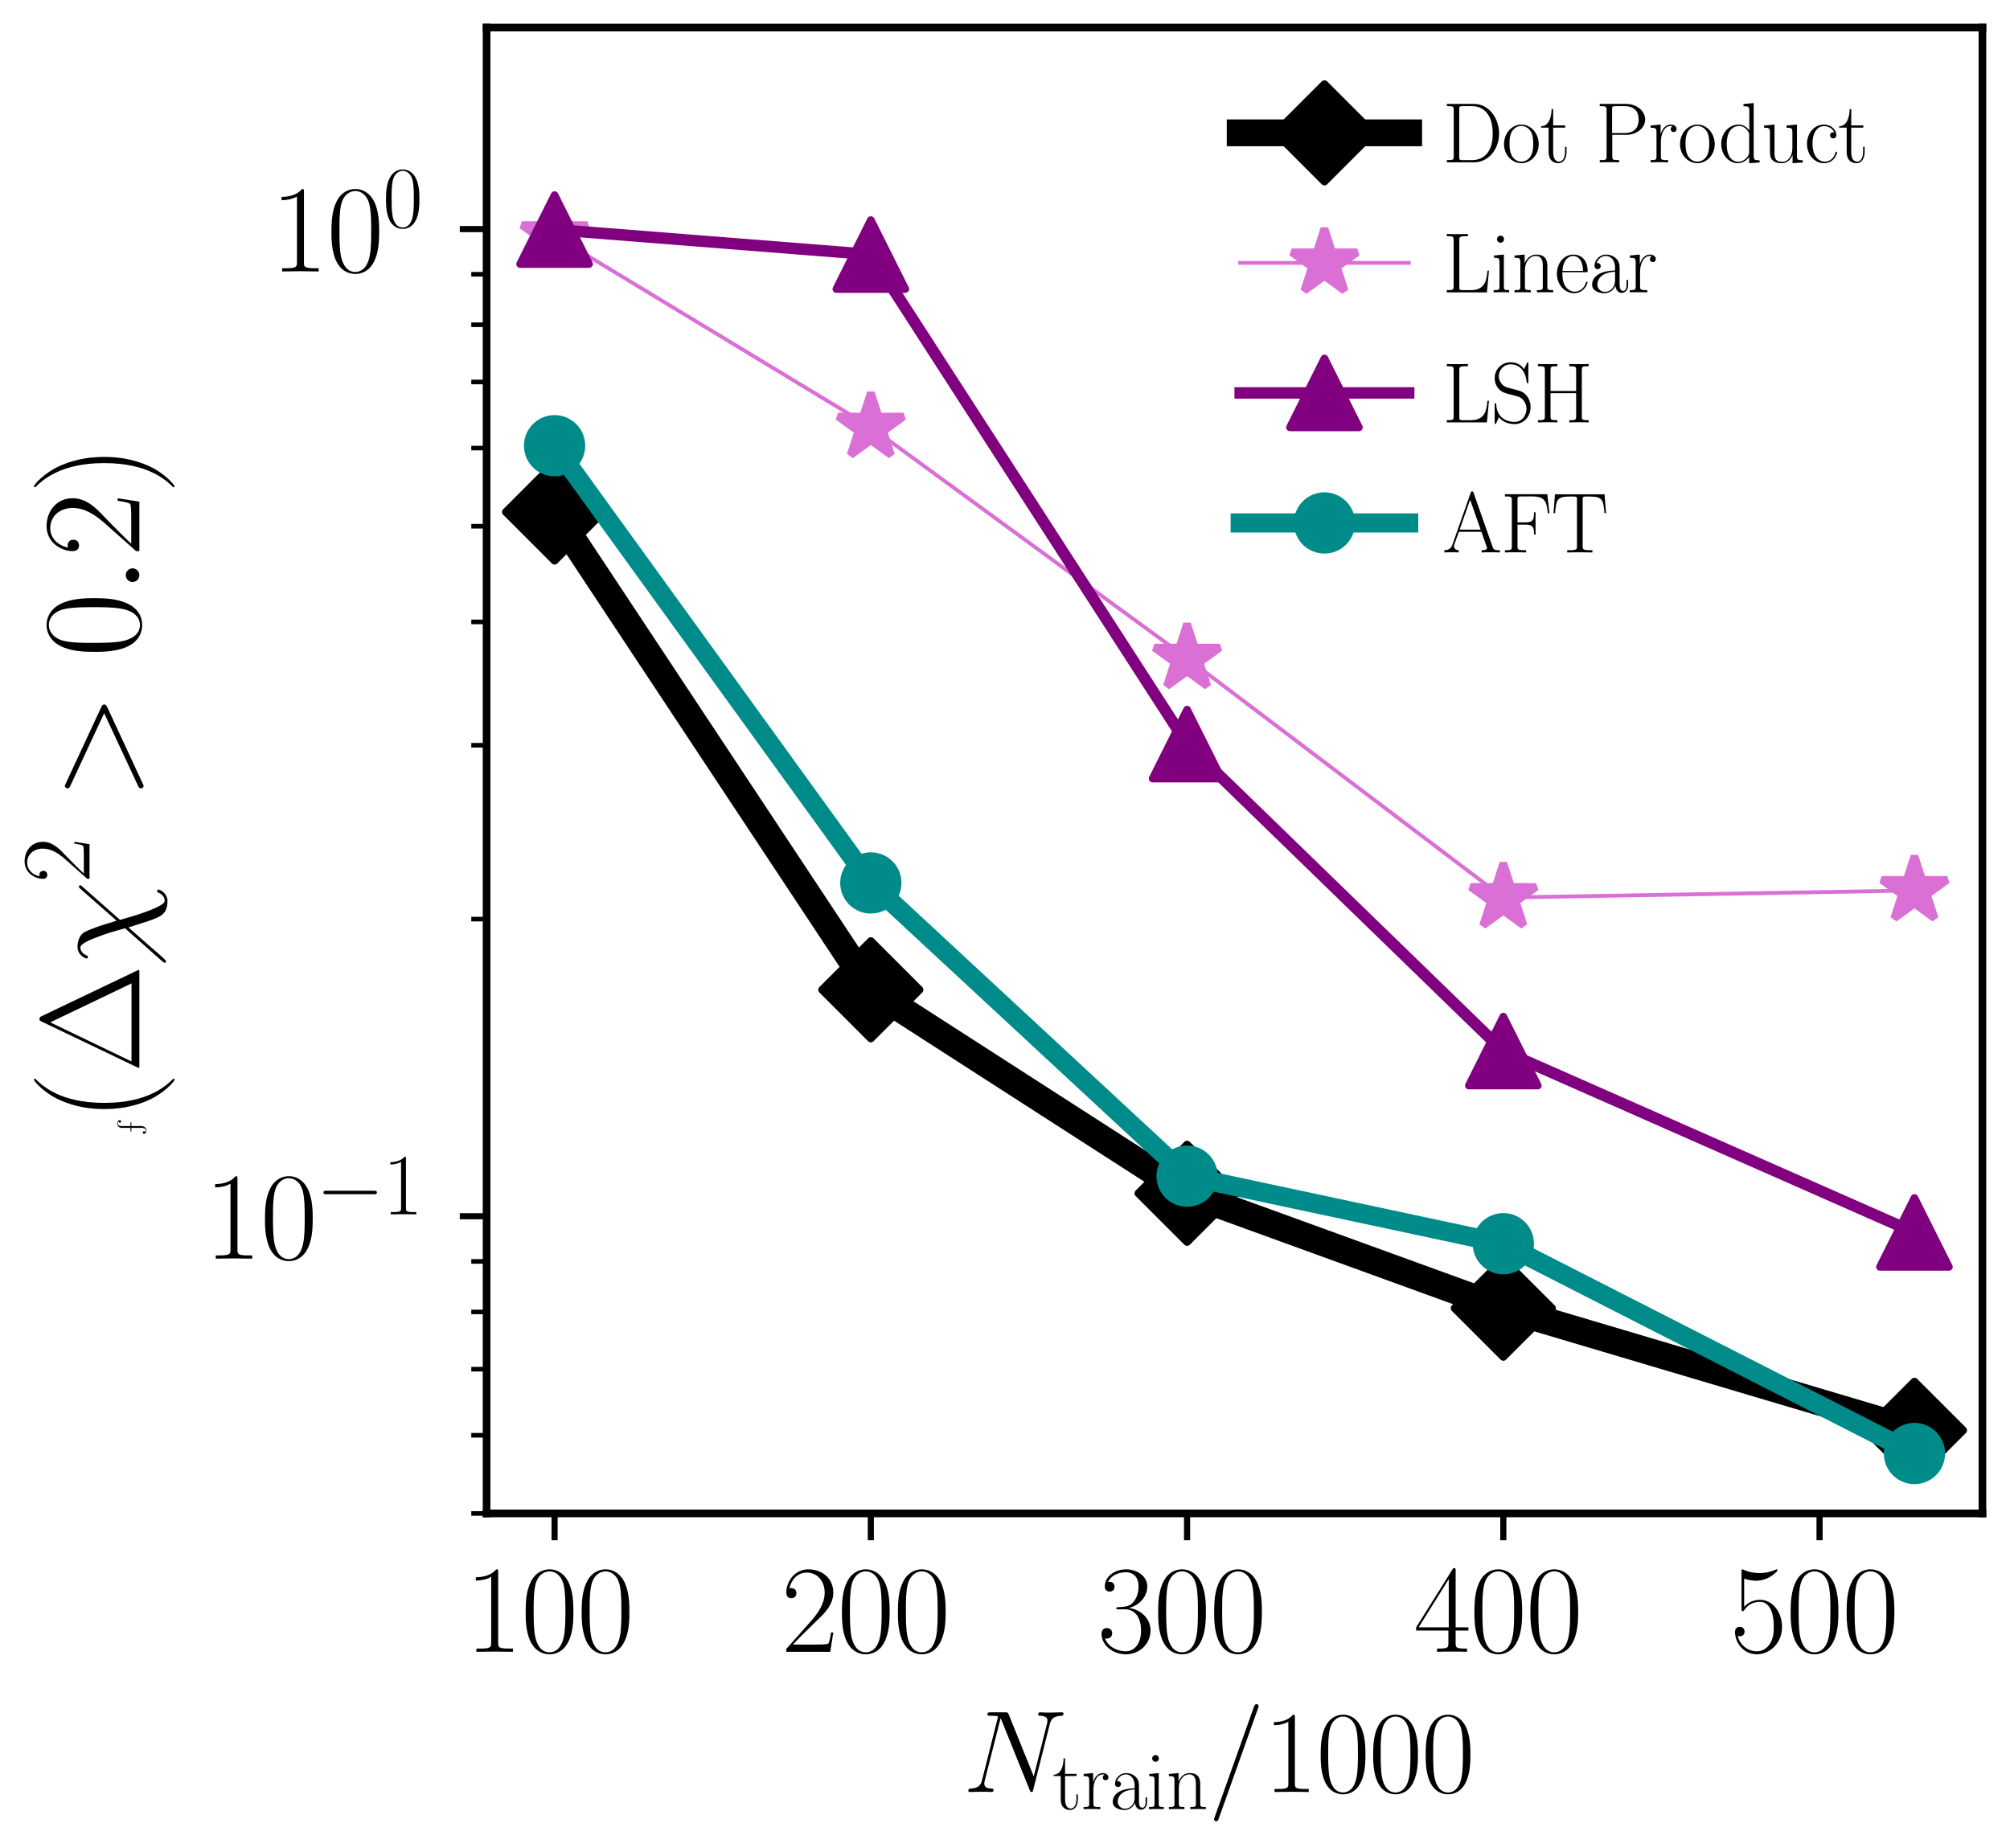 <?xml version="1.0" encoding="utf-8" standalone="no"?>
<!DOCTYPE svg PUBLIC "-//W3C//DTD SVG 1.1//EN"
  "http://www.w3.org/Graphics/SVG/1.1/DTD/svg11.dtd">
<svg xmlns:xlink="http://www.w3.org/1999/xlink" width="262.431pt" height="241.353pt" viewBox="0 0 262.431 241.353" xmlns="http://www.w3.org/2000/svg" version="1.1">
 <defs>
  <style type="text/css">*{stroke-linejoin: round; stroke-linecap: butt}</style>
 </defs>
 <g id="figure_1">
  <g id="patch_1">
   <path d="M 0 241.353 
L 262.431 241.353 
L 262.431 0 
L 0 0 
z
" style="fill: #ffffff"/>
  </g>
  <g id="axes_1">
   <g id="patch_2">
    <path d="M 63.531 197.64 
L 258.831 197.64 
L 258.831 3.6 
L 63.531 3.6 
z
" style="fill: #ffffff"/>
   </g>
   <g id="matplotlib.axis_1">
    <g id="xtick_1">
     <g id="line2d_1">
      <path d="M 72.408 197.64 
L 72.408 3.6 
" clip-path="url(#p7f79124500)" style="fill: none"/>
     </g>
     <g id="line2d_2">
      <defs>
       <path id="mc200e4267e" d="M 0 0 
L 0 3.5 
" style="stroke: #000000; stroke-width: 0.8"/>
      </defs>
      <g>
       <use xlink:href="#mc200e4267e" x="72.408" y="197.64" style="stroke: #000000; stroke-width: 0.8"/>
      </g>
     </g>
     <g id="text_1">
      <!-- $\mathdefault{100}$ -->
      <g transform="translate(60.702 215.71)scale(0.16 -0.16)">
       <defs>
        <path id="CMR17-31" d="M 1702 4083 
C 1702 4217 1696 4224 1606 4224 
C 1357 3927 979 3833 621 3820 
C 602 3820 570 3820 563 3808 
C 557 3795 557 3782 557 3648 
C 755 3648 1088 3686 1344 3839 
L 1344 467 
C 1344 243 1331 166 781 166 
L 589 166 
L 589 0 
C 896 6 1216 12 1523 12 
C 1830 12 2150 6 2458 0 
L 2458 166 
L 2266 166 
C 1715 166 1702 236 1702 467 
L 1702 4083 
z
" transform="scale(0.016)"/>
        <path id="CMR17-30" d="M 2688 2038 
C 2688 2430 2682 3099 2413 3613 
C 2176 4063 1798 4224 1466 4224 
C 1158 4224 768 4082 525 3620 
C 269 3137 243 2539 243 2038 
C 243 1671 250 1112 448 623 
C 723 -39 1216 -128 1466 -128 
C 1760 -128 2208 -7 2470 604 
C 2662 1048 2688 1568 2688 2038 
z
M 1466 -26 
C 1056 -26 813 328 723 816 
C 653 1196 653 1749 653 2109 
C 653 2604 653 3015 736 3407 
C 858 3954 1216 4121 1466 4121 
C 1728 4121 2067 3947 2189 3420 
C 2272 3054 2278 2623 2278 2109 
C 2278 1691 2278 1176 2202 797 
C 2067 96 1690 -26 1466 -26 
z
" transform="scale(0.016)"/>
       </defs>
       <use xlink:href="#CMR17-31" transform="scale(0.996)"/>
       <use xlink:href="#CMR17-30" transform="translate(45.69 0)scale(0.996)"/>
       <use xlink:href="#CMR17-30" transform="translate(91.381 0)scale(0.996)"/>
      </g>
     </g>
    </g>
    <g id="xtick_2">
     <g id="line2d_3">
      <path d="M 113.698 197.64 
L 113.698 3.6 
" clip-path="url(#p7f79124500)" style="fill: none"/>
     </g>
     <g id="line2d_4">
      <g>
       <use xlink:href="#mc200e4267e" x="113.698" y="197.64" style="stroke: #000000; stroke-width: 0.8"/>
      </g>
     </g>
     <g id="text_2">
      <!-- $\mathdefault{200}$ -->
      <g transform="translate(101.992 215.71)scale(0.16 -0.16)">
       <defs>
        <path id="CMR17-32" d="M 2669 990 
L 2554 990 
C 2490 537 2438 460 2413 422 
C 2381 371 1920 371 1830 371 
L 602 371 
C 832 620 1280 1073 1824 1596 
C 2214 1966 2669 2400 2669 3033 
C 2669 3788 2067 4224 1395 4224 
C 691 4224 262 3603 262 3027 
C 262 2777 448 2745 525 2745 
C 589 2745 781 2783 781 3007 
C 781 3206 614 3264 525 3264 
C 486 3264 448 3257 422 3244 
C 544 3788 915 4057 1306 4057 
C 1862 4057 2227 3616 2227 3033 
C 2227 2477 1901 1998 1536 1583 
L 262 147 
L 262 0 
L 2515 0 
L 2669 990 
z
" transform="scale(0.016)"/>
       </defs>
       <use xlink:href="#CMR17-32" transform="scale(0.996)"/>
       <use xlink:href="#CMR17-30" transform="translate(45.69 0)scale(0.996)"/>
       <use xlink:href="#CMR17-30" transform="translate(91.381 0)scale(0.996)"/>
      </g>
     </g>
    </g>
    <g id="xtick_3">
     <g id="line2d_5">
      <path d="M 154.988 197.64 
L 154.988 3.6 
" clip-path="url(#p7f79124500)" style="fill: none"/>
     </g>
     <g id="line2d_6">
      <g>
       <use xlink:href="#mc200e4267e" x="154.988" y="197.64" style="stroke: #000000; stroke-width: 0.8"/>
      </g>
     </g>
     <g id="text_3">
      <!-- $\mathdefault{300}$ -->
      <g transform="translate(143.282 215.71)scale(0.16 -0.16)">
       <defs>
        <path id="CMR17-33" d="M 1414 2176 
C 1984 2176 2234 1673 2234 1094 
C 2234 322 1824 25 1453 25 
C 1114 25 563 193 390 691 
C 422 678 454 678 486 678 
C 640 678 755 780 755 947 
C 755 1132 614 1216 486 1216 
C 378 1216 211 1164 211 927 
C 211 335 787 -128 1466 -128 
C 2176 -128 2720 432 2720 1087 
C 2720 1718 2208 2176 1600 2246 
C 2086 2347 2554 2776 2554 3353 
C 2554 3856 2048 4224 1472 4224 
C 890 4224 378 3862 378 3347 
C 378 3123 544 3084 627 3084 
C 762 3084 877 3167 877 3334 
C 877 3500 762 3584 627 3584 
C 602 3584 570 3584 544 3571 
C 730 3999 1235 4076 1459 4076 
C 1683 4076 2106 3966 2106 3347 
C 2106 3167 2080 2851 1862 2574 
C 1670 2329 1453 2316 1242 2297 
C 1210 2297 1062 2284 1037 2284 
C 992 2278 966 2272 966 2227 
C 966 2182 973 2176 1101 2176 
L 1414 2176 
z
" transform="scale(0.016)"/>
       </defs>
       <use xlink:href="#CMR17-33" transform="scale(0.996)"/>
       <use xlink:href="#CMR17-30" transform="translate(45.69 0)scale(0.996)"/>
       <use xlink:href="#CMR17-30" transform="translate(91.381 0)scale(0.996)"/>
      </g>
     </g>
    </g>
    <g id="xtick_4">
     <g id="line2d_7">
      <path d="M 196.277 197.64 
L 196.277 3.6 
" clip-path="url(#p7f79124500)" style="fill: none"/>
     </g>
     <g id="line2d_8">
      <g>
       <use xlink:href="#mc200e4267e" x="196.277" y="197.64" style="stroke: #000000; stroke-width: 0.8"/>
      </g>
     </g>
     <g id="text_4">
      <!-- $\mathdefault{400}$ -->
      <g transform="translate(184.571 215.71)scale(0.16 -0.16)">
       <defs>
        <path id="CMR17-34" d="M 2150 4147 
C 2150 4281 2144 4288 2029 4288 
L 128 1254 
L 128 1088 
L 1779 1088 
L 1779 460 
C 1779 230 1766 166 1318 166 
L 1197 166 
L 1197 0 
C 1402 12 1747 12 1965 12 
C 2182 12 2528 12 2733 0 
L 2733 166 
L 2611 166 
C 2163 166 2150 230 2150 460 
L 2150 1088 
L 2803 1088 
L 2803 1254 
L 2150 1254 
L 2150 4147 
z
M 1798 3723 
L 1798 1254 
L 256 1254 
L 1798 3723 
z
" transform="scale(0.016)"/>
       </defs>
       <use xlink:href="#CMR17-34" transform="scale(0.996)"/>
       <use xlink:href="#CMR17-30" transform="translate(45.69 0)scale(0.996)"/>
       <use xlink:href="#CMR17-30" transform="translate(91.381 0)scale(0.996)"/>
      </g>
     </g>
    </g>
    <g id="xtick_5">
     <g id="line2d_9">
      <path d="M 237.567 197.64 
L 237.567 3.6 
" clip-path="url(#p7f79124500)" style="fill: none"/>
     </g>
     <g id="line2d_10">
      <g>
       <use xlink:href="#mc200e4267e" x="237.567" y="197.64" style="stroke: #000000; stroke-width: 0.8"/>
      </g>
     </g>
     <g id="text_5">
      <!-- $\mathdefault{500}$ -->
      <g transform="translate(225.861 215.71)scale(0.16 -0.16)">
       <defs>
        <path id="CMR17-35" d="M 730 3750 
C 794 3724 1056 3641 1325 3641 
C 1920 3641 2246 3961 2432 4140 
C 2432 4191 2432 4224 2394 4224 
C 2387 4224 2374 4224 2323 4198 
C 2099 4102 1837 4032 1517 4032 
C 1325 4032 1037 4055 723 4191 
C 653 4224 640 4224 634 4224 
C 602 4224 595 4217 595 4090 
L 595 2231 
C 595 2113 595 2080 659 2080 
C 691 2080 704 2093 736 2139 
C 941 2435 1222 2560 1542 2560 
C 1766 2560 2246 2415 2246 1293 
C 2246 1087 2246 716 2054 422 
C 1894 159 1645 25 1370 25 
C 947 25 518 319 403 812 
C 429 806 480 793 506 793 
C 589 793 749 838 749 1036 
C 749 1209 627 1280 506 1280 
C 358 1280 262 1190 262 1011 
C 262 454 704 -128 1382 -128 
C 2042 -128 2669 441 2669 1267 
C 2669 2054 2170 2662 1549 2662 
C 1222 2662 947 2540 730 2304 
L 730 3750 
z
" transform="scale(0.016)"/>
       </defs>
       <use xlink:href="#CMR17-35" transform="scale(0.996)"/>
       <use xlink:href="#CMR17-30" transform="translate(45.69 0)scale(0.996)"/>
       <use xlink:href="#CMR17-30" transform="translate(91.381 0)scale(0.996)"/>
      </g>
     </g>
    </g>
    <g id="text_6">
     <!-- $N_{\rm train} / 1000 $ -->
     <g transform="translate(125.726 234.017)scale(0.15 -0.15)">
      <defs>
       <path id="CMMI12-4e" d="M 4736 3682 
C 4806 3956 4909 4147 5395 4166 
C 5414 4166 5491 4172 5491 4281 
C 5491 4352 5434 4352 5408 4352 
C 5280 4352 4954 4339 4826 4339 
L 4518 4339 
C 4429 4339 4314 4352 4224 4352 
C 4186 4352 4109 4352 4109 4230 
C 4109 4166 4160 4166 4205 4166 
C 4589 4153 4614 4007 4614 3892 
C 4614 3835 4608 3816 4589 3726 
L 3866 854 
L 2496 4243 
C 2451 4345 2445 4352 2304 4352 
L 1523 4352 
C 1395 4352 1338 4352 1338 4230 
C 1338 4166 1382 4166 1504 4166 
C 1536 4166 1914 4166 1914 4109 
C 1914 4096 1901 4045 1894 4026 
L 1043 650 
C 966 338 813 204 390 185 
C 358 185 294 179 294 64 
C 294 0 358 0 378 0 
C 506 0 832 12 960 12 
L 1267 12 
C 1357 12 1466 0 1555 0 
C 1600 0 1670 0 1670 121 
C 1670 179 1606 185 1581 185 
C 1370 191 1165 230 1165 459 
C 1165 510 1178 567 1190 618 
L 2054 4026 
C 2093 3962 2093 3949 2118 3892 
L 3642 115 
C 3674 38 3686 0 3744 0 
C 3808 0 3814 19 3840 128 
L 4736 3682 
z
" transform="scale(0.016)"/>
       <path id="CMR17-74" d="M 966 2585 
L 1862 2585 
L 1862 2752 
L 966 2752 
L 966 3968 
L 851 3968 
C 838 3292 614 2700 70 2687 
L 70 2585 
L 627 2585 
L 627 778 
C 627 655 627 -64 1370 -64 
C 1747 -64 1965 308 1965 784 
L 1965 1151 
L 1850 1151 
L 1850 790 
C 1850 347 1677 51 1408 51 
C 1222 51 966 179 966 765 
L 966 2585 
z
" transform="scale(0.016)"/>
       <path id="CMR17-72" d="M 960 1517 
C 960 2134 1222 2713 1702 2713 
C 1747 2713 1792 2707 1837 2687 
C 1837 2687 1696 2642 1696 2475 
C 1696 2321 1818 2257 1914 2257 
C 1990 2257 2131 2302 2131 2482 
C 2131 2687 1926 2816 1709 2816 
C 1222 2816 1011 2340 947 2115 
L 941 2115 
L 941 2816 
L 198 2745 
L 198 2578 
C 576 2578 634 2540 634 2231 
L 634 443 
C 634 198 608 166 198 166 
L 198 0 
C 352 12 646 12 813 12 
C 998 12 1325 12 1498 0 
L 1498 166 
C 1037 166 960 166 960 455 
L 960 1517 
z
" transform="scale(0.016)"/>
       <path id="CMR17-61" d="M 2304 1656 
C 2304 2048 2304 2275 2035 2534 
C 1798 2751 1523 2816 1306 2816 
C 800 2816 435 2408 435 1977 
C 435 1740 627 1728 666 1728 
C 749 1728 896 1779 896 1958 
C 896 2118 774 2188 666 2188 
C 640 2188 608 2182 589 2176 
C 723 2594 1069 2713 1293 2713 
C 1613 2713 1965 2421 1965 1875 
L 1965 1632 
C 1587 1619 1133 1568 774 1373 
C 371 1147 256 822 256 576 
C 256 77 832 -64 1171 -64 
C 1523 -64 1850 135 1990 505 
C 2003 219 2182 -39 2464 -39 
C 2598 -39 2938 51 2938 563 
L 2938 926 
L 2822 926 
L 2822 557 
C 2822 161 2650 109 2566 109 
C 2304 109 2304 446 2304 732 
L 2304 1656 
z
M 1965 887 
C 1965 323 1568 38 1216 38 
C 896 38 646 278 646 576 
C 646 771 730 1114 1101 1322 
C 1408 1497 1760 1523 1965 1536 
L 1965 887 
z
" transform="scale(0.016)"/>
       <path id="CMR17-69" d="M 992 3961 
C 992 4102 877 4224 730 4224 
C 589 4224 467 4108 467 3961 
C 467 3820 582 3699 730 3699 
C 870 3699 992 3814 992 3961 
z
M 243 2745 
L 243 2579 
C 602 2579 653 2540 653 2231 
L 653 443 
C 653 198 627 166 218 166 
L 218 0 
C 371 12 646 12 806 12 
C 960 12 1222 12 1370 0 
L 1370 166 
C 992 166 979 205 979 436 
L 979 2816 
L 243 2745 
z
" transform="scale(0.016)"/>
       <path id="CMR17-6e" d="M 2656 1954 
C 2656 2282 2592 2816 1837 2816 
C 1331 2816 1069 2424 973 2166 
L 966 2166 
L 966 2816 
L 211 2745 
L 211 2578 
C 589 2578 646 2540 646 2231 
L 646 443 
C 646 198 621 166 211 166 
L 211 0 
C 365 12 646 12 813 12 
C 979 12 1267 12 1421 0 
L 1421 166 
C 1011 166 986 192 986 443 
L 986 1678 
C 986 2269 1344 2713 1792 2713 
C 2266 2713 2317 2289 2317 1980 
L 2317 443 
C 2317 198 2291 166 1882 166 
L 1882 0 
C 2035 12 2317 12 2483 12 
C 2650 12 2938 12 3091 0 
L 3091 166 
C 2682 166 2656 192 2656 443 
L 2656 1954 
z
" transform="scale(0.016)"/>
       <path id="CMMI12-3d" d="M 2746 4563 
C 2746 4569 2784 4665 2784 4678 
C 2784 4755 2720 4800 2669 4800 
C 2637 4800 2579 4800 2528 4659 
L 384 -1364 
C 384 -1370 346 -1466 346 -1479 
C 346 -1556 410 -1600 461 -1600 
C 499 -1600 557 -1594 602 -1460 
L 2746 4563 
z
" transform="scale(0.016)"/>
      </defs>
      <use xlink:href="#CMMI12-4e" transform="scale(0.996)"/>
      <use xlink:href="#CMR17-74" transform="translate(78.115 -14.944)scale(0.697)"/>
      <use xlink:href="#CMR17-72" transform="translate(102.812 -14.944)scale(0.697)"/>
      <use xlink:href="#CMR17-61" transform="translate(127.508 -14.944)scale(0.697)"/>
      <use xlink:href="#CMR17-69" transform="translate(159.491 -14.944)scale(0.697)"/>
      <use xlink:href="#CMR17-6e" transform="translate(176.901 -14.944)scale(0.697)"/>
      <use xlink:href="#CMMI12-3d" transform="translate(213.026 0)scale(0.996)"/>
      <use xlink:href="#CMR17-31" transform="translate(261.8 0)scale(0.996)"/>
      <use xlink:href="#CMR17-30" transform="translate(307.491 0)scale(0.996)"/>
      <use xlink:href="#CMR17-30" transform="translate(353.181 0)scale(0.996)"/>
      <use xlink:href="#CMR17-30" transform="translate(398.872 0)scale(0.996)"/>
     </g>
    </g>
   </g>
   <g id="matplotlib.axis_2">
    <g id="ytick_1">
     <g id="line2d_11">
      <path d="M 63.531 158.832 
L 258.831 158.832 
" clip-path="url(#p7f79124500)" style="fill: none"/>
     </g>
     <g id="line2d_12">
      <defs>
       <path id="md8f3b0b15b" d="M 0 0 
L -3.5 0 
" style="stroke: #000000; stroke-width: 0.8"/>
      </defs>
      <g>
       <use xlink:href="#md8f3b0b15b" x="63.531" y="158.832" style="stroke: #000000; stroke-width: 0.8"/>
      </g>
     </g>
     <g id="text_7">
      <!-- $\mathdefault{10^{-1}}$ -->
      <g transform="translate(26.665 164.367)scale(0.16 -0.16)">
       <defs>
        <path id="CMSY10-0" d="M 4218 1472 
C 4326 1472 4442 1472 4442 1600 
C 4442 1728 4326 1728 4218 1728 
L 755 1728 
C 646 1728 531 1728 531 1600 
C 531 1472 646 1472 755 1472 
L 4218 1472 
z
" transform="scale(0.016)"/>
       </defs>
       <use xlink:href="#CMR17-31" transform="scale(0.996)"/>
       <use xlink:href="#CMR17-30" transform="translate(45.69 0)scale(0.996)"/>
       <use xlink:href="#CMSY10-0" transform="translate(91.381 36.154)scale(0.697)"/>
       <use xlink:href="#CMR17-31" transform="translate(145.622 36.154)scale(0.697)"/>
      </g>
     </g>
    </g>
    <g id="ytick_2">
     <g id="line2d_13">
      <path d="M 63.531 29.915 
L 258.831 29.915 
" clip-path="url(#p7f79124500)" style="fill: none"/>
     </g>
     <g id="line2d_14">
      <g>
       <use xlink:href="#md8f3b0b15b" x="63.531" y="29.915" style="stroke: #000000; stroke-width: 0.8"/>
      </g>
     </g>
     <g id="text_8">
      <!-- $\mathdefault{10^{0}}$ -->
      <g transform="translate(35.344 35.449)scale(0.16 -0.16)">
       <use xlink:href="#CMR17-31" transform="scale(0.996)"/>
       <use xlink:href="#CMR17-30" transform="translate(45.69 0)scale(0.996)"/>
       <use xlink:href="#CMR17-30" transform="translate(91.381 36.154)scale(0.697)"/>
      </g>
     </g>
    </g>
    <g id="ytick_3">
     <g id="line2d_15">
      <defs>
       <path id="mc8605e870f" d="M 0 0 
L -2 0 
" style="stroke: #000000; stroke-width: 0.6"/>
      </defs>
      <g>
       <use xlink:href="#mc8605e870f" x="63.531" y="197.64" style="stroke: #000000; stroke-width: 0.6"/>
      </g>
     </g>
    </g>
    <g id="ytick_4">
     <g id="line2d_16">
      <g>
       <use xlink:href="#mc8605e870f" x="63.531" y="187.432" style="stroke: #000000; stroke-width: 0.6"/>
      </g>
     </g>
    </g>
    <g id="ytick_5">
     <g id="line2d_17">
      <g>
       <use xlink:href="#mc8605e870f" x="63.531" y="178.802" style="stroke: #000000; stroke-width: 0.6"/>
      </g>
     </g>
    </g>
    <g id="ytick_6">
     <g id="line2d_18">
      <g>
       <use xlink:href="#mc8605e870f" x="63.531" y="171.325" style="stroke: #000000; stroke-width: 0.6"/>
      </g>
     </g>
    </g>
    <g id="ytick_7">
     <g id="line2d_19">
      <g>
       <use xlink:href="#mc8605e870f" x="63.531" y="164.731" style="stroke: #000000; stroke-width: 0.6"/>
      </g>
     </g>
    </g>
    <g id="ytick_8">
     <g id="line2d_20">
      <g>
       <use xlink:href="#mc8605e870f" x="63.531" y="120.024" style="stroke: #000000; stroke-width: 0.6"/>
      </g>
     </g>
    </g>
    <g id="ytick_9">
     <g id="line2d_21">
      <g>
       <use xlink:href="#mc8605e870f" x="63.531" y="97.323" style="stroke: #000000; stroke-width: 0.6"/>
      </g>
     </g>
    </g>
    <g id="ytick_10">
     <g id="line2d_22">
      <g>
       <use xlink:href="#mc8605e870f" x="63.531" y="81.216" style="stroke: #000000; stroke-width: 0.6"/>
      </g>
     </g>
    </g>
    <g id="ytick_11">
     <g id="line2d_23">
      <g>
       <use xlink:href="#mc8605e870f" x="63.531" y="68.723" style="stroke: #000000; stroke-width: 0.6"/>
      </g>
     </g>
    </g>
    <g id="ytick_12">
     <g id="line2d_24">
      <g>
       <use xlink:href="#mc8605e870f" x="63.531" y="58.515" style="stroke: #000000; stroke-width: 0.6"/>
      </g>
     </g>
    </g>
    <g id="ytick_13">
     <g id="line2d_25">
      <g>
       <use xlink:href="#mc8605e870f" x="63.531" y="49.884" style="stroke: #000000; stroke-width: 0.6"/>
      </g>
     </g>
    </g>
    <g id="ytick_14">
     <g id="line2d_26">
      <g>
       <use xlink:href="#mc8605e870f" x="63.531" y="42.408" style="stroke: #000000; stroke-width: 0.6"/>
      </g>
     </g>
    </g>
    <g id="ytick_15">
     <g id="line2d_27">
      <g>
       <use xlink:href="#mc8605e870f" x="63.531" y="35.814" style="stroke: #000000; stroke-width: 0.6"/>
      </g>
     </g>
    </g>
    <g id="text_9">
     <!-- \texthtbardotlessj($\Delta\chi^2&gt;0.2$) -->
     <g transform="translate(18.197 147.884)rotate(-90)scale(0.18 -0.18)">
      <defs>
       <path id="TeX-tipa17-ea" d="M 832 1632 
L 166 1632 
L 166 1465 
L 832 1465 
L 832 83 
C 832 -199 858 -487 794 -762 
C 762 -890 710 -1025 602 -1108 
C 480 -1210 314 -1191 173 -1159 
C 115 -1140 58 -1121 13 -1082 
C 45 -1082 77 -1069 102 -1057 
C 224 -993 256 -820 173 -711 
C 134 -653 64 -621 -7 -621 
C -45 -621 -77 -621 -109 -641 
C -147 -653 -179 -673 -199 -705 
C -320 -852 -211 -1069 -77 -1165 
C 141 -1313 467 -1332 704 -1210 
C 960 -1076 1114 -794 1152 -519 
C 1184 -282 1165 -33 1165 211 
L 1165 1465 
L 1830 1465 
L 1830 1632 
L 1165 1632 
L 1165 2835 
C 1165 3078 1139 3328 1210 3565 
C 1242 3693 1306 3821 1414 3897 
C 1594 4019 1869 3936 2022 3808 
C 1978 3808 1939 3801 1901 3782 
C 1773 3718 1741 3533 1830 3424 
C 1901 3334 2048 3315 2144 3379 
C 2298 3475 2259 3699 2163 3821 
C 2029 4000 1786 4070 1568 4057 
C 1229 4038 954 3776 864 3456 
C 832 3341 832 3219 832 3104 
L 832 2790 
L 832 1632 
z
" transform="scale(0.016)"/>
       <path id="CMR17-28" d="M 1958 -1562 
C 1958 -1556 1958 -1543 1939 -1524 
C 1645 -1223 858 -403 858 1596 
C 858 3595 1632 4408 1946 4729 
C 1946 4735 1958 4748 1958 4767 
C 1958 4787 1939 4800 1914 4800 
C 1843 4800 1299 4325 986 3620 
C 666 2909 576 2218 576 1603 
C 576 1141 621 360 1005 -467 
C 1312 -1133 1837 -1600 1914 -1600 
C 1946 -1600 1958 -1588 1958 -1562 
z
" transform="scale(0.016)"/>
       <path id="CMR17-1" d="M 2598 4435 
C 2547 4544 2522 4544 2470 4544 
C 2394 4544 2387 4531 2342 4441 
L 269 108 
C 262 96 237 38 237 32 
C 237 6 243 0 358 0 
L 4576 0 
C 4691 0 4698 6 4698 32 
C 4698 38 4672 96 4666 108 
L 2598 4435 
z
M 2310 4056 
L 4083 358 
L 531 358 
L 2310 4056 
z
" transform="scale(0.016)"/>
       <path id="CMMI12-1f" d="M 2112 1035 
C 1939 1562 1978 1511 1818 1956 
C 1619 2503 1568 2547 1478 2636 
C 1363 2739 1146 2816 922 2816 
C 563 2816 390 2484 390 2401 
C 390 2363 422 2344 461 2344 
C 512 2344 525 2376 531 2401 
C 627 2649 826 2687 883 2687 
C 1069 2687 1248 2230 1363 1925 
C 1517 1537 1594 1270 1766 653 
L 256 -1050 
C 198 -1120 198 -1146 198 -1152 
C 198 -1204 230 -1216 256 -1216 
C 282 -1216 301 -1204 320 -1184 
C 499 -1006 896 -535 1062 -345 
L 1805 494 
C 2118 -479 2118 -491 2214 -727 
C 2317 -968 2451 -1280 2995 -1280 
C 3360 -1280 3526 -955 3526 -866 
C 3526 -822 3488 -809 3456 -809 
C 3405 -809 3398 -835 3379 -886 
C 3309 -1064 3142 -1152 3040 -1152 
C 2957 -1152 2854 -1152 2573 -447 
C 2406 -21 2259 487 2150 882 
L 3667 2598 
C 3718 2655 3725 2662 3725 2687 
C 3725 2732 3693 2752 3661 2752 
C 3642 2752 3622 2752 3558 2681 
L 2112 1035 
z
" transform="scale(0.016)"/>
       <path id="CMMI12-3e" d="M 4218 1460 
C 4339 1519 4346 1557 4346 1603 
C 4346 1641 4333 1687 4218 1738 
L 755 3347 
C 672 3385 659 3392 646 3392 
C 570 3392 525 3327 525 3276 
C 525 3199 576 3173 659 3134 
L 3949 1603 
L 653 65 
C 525 7 525 -39 525 -77 
C 525 -128 570 -192 646 -192 
C 659 -192 666 -186 755 -148 
L 4218 1460 
z
" transform="scale(0.016)"/>
       <path id="CMMI12-3a" d="M 1178 307 
C 1178 492 1024 620 870 620 
C 685 620 557 467 557 313 
C 557 128 710 0 864 0 
C 1050 0 1178 153 1178 307 
z
" transform="scale(0.016)"/>
       <path id="CMR17-29" d="M 1683 1596 
C 1683 2057 1638 2839 1254 3665 
C 947 4332 422 4800 346 4800 
C 326 4800 301 4793 301 4761 
C 301 4748 307 4742 314 4729 
C 621 4408 1402 3595 1402 1603 
C 1402 -396 627 -1210 314 -1530 
C 307 -1543 301 -1549 301 -1562 
C 301 -1594 326 -1600 346 -1600 
C 416 -1600 960 -1127 1274 -422 
C 1594 289 1683 981 1683 1596 
z
" transform="scale(0.016)"/>
      </defs>
      <use xlink:href="#TeX-tipa17-ea" transform="scale(0.248)"/>
      <use xlink:href="#CMR17-28" transform="translate(7.762 0)scale(0.996)"/>
      <use xlink:href="#CMR17-1" transform="translate(43.043 0)scale(0.996)"/>
      <use xlink:href="#CMMI12-1f" transform="translate(119.962 0)scale(0.996)"/>
      <use xlink:href="#CMR17-32" transform="translate(181.075 36.154)scale(0.697)"/>
      <use xlink:href="#CMMI12-3e" transform="translate(241.23 0)scale(0.996)"/>
      <use xlink:href="#CMR17-30" transform="translate(344.777 0)scale(0.996)"/>
      <use xlink:href="#CMMI12-3a" transform="translate(390.467 0)scale(0.996)"/>
      <use xlink:href="#CMR17-32" transform="translate(417.564 0)scale(0.996)"/>
      <use xlink:href="#CMR17-29" transform="translate(463.255 0)scale(0.996)"/>
     </g>
    </g>
   </g>
   <g id="line2d_28">
    <path d="M 72.408 66.861 
L 113.698 129.255 
L 154.988 155.834 
L 196.277 170.838 
L 249.954 186.783 
" clip-path="url(#p7f79124500)" style="fill: none; stroke: #000000; stroke-width: 3.5; stroke-linecap: square"/>
    <defs>
     <path id="m8919e3d337" d="M -0 6.364 
L 6.364 0 
L 0 -6.364 
L -6.364 -0 
z
" style="stroke: #000000; stroke-linejoin: miter"/>
    </defs>
    <g clip-path="url(#p7f79124500)">
     <use xlink:href="#m8919e3d337" x="72.408" y="66.861" style="stroke: #000000; stroke-linejoin: miter"/>
     <use xlink:href="#m8919e3d337" x="113.698" y="129.255" style="stroke: #000000; stroke-linejoin: miter"/>
     <use xlink:href="#m8919e3d337" x="154.988" y="155.834" style="stroke: #000000; stroke-linejoin: miter"/>
     <use xlink:href="#m8919e3d337" x="196.277" y="170.838" style="stroke: #000000; stroke-linejoin: miter"/>
     <use xlink:href="#m8919e3d337" x="249.954" y="186.783" style="stroke: #000000; stroke-linejoin: miter"/>
    </g>
   </g>
   <g id="line2d_29">
    <path d="M 72.408 30.784 
L 113.698 55.783 
L 154.988 85.961 
L 196.277 117.212 
L 249.954 116.288 
" clip-path="url(#p7f79124500)" style="fill: none; stroke: #da70d6; stroke-width: 0.5; stroke-linecap: square"/>
    <defs>
     <path id="m2630946a78" d="M 0 -4.5 
L -1.01 -1.391 
L -4.28 -1.391 
L -1.635 0.531 
L -2.645 3.641 
L -0 1.719 
L 2.645 3.641 
L 1.635 0.531 
L 4.28 -1.391 
L 1.01 -1.391 
z
" style="stroke: #da70d6; stroke-linejoin: bevel"/>
    </defs>
    <g clip-path="url(#p7f79124500)">
     <use xlink:href="#m2630946a78" x="72.408" y="30.784" style="fill: #da70d6; stroke: #da70d6; stroke-linejoin: bevel"/>
     <use xlink:href="#m2630946a78" x="113.698" y="55.783" style="fill: #da70d6; stroke: #da70d6; stroke-linejoin: bevel"/>
     <use xlink:href="#m2630946a78" x="154.988" y="85.961" style="fill: #da70d6; stroke: #da70d6; stroke-linejoin: bevel"/>
     <use xlink:href="#m2630946a78" x="196.277" y="117.212" style="fill: #da70d6; stroke: #da70d6; stroke-linejoin: bevel"/>
     <use xlink:href="#m2630946a78" x="249.954" y="116.288" style="fill: #da70d6; stroke: #da70d6; stroke-linejoin: bevel"/>
    </g>
   </g>
   <g id="line2d_30">
    <path d="M 72.408 29.982 
L 113.698 33.242 
L 154.988 97.174 
L 196.277 137.262 
L 249.954 160.943 
" clip-path="url(#p7f79124500)" style="fill: none; stroke: #800080; stroke-width: 1.5; stroke-linecap: square"/>
    <defs>
     <path id="m865b73394f" d="M 0 -4.5 
L -4.5 4.5 
L 4.5 4.5 
z
" style="stroke: #800080; stroke-linejoin: miter"/>
    </defs>
    <g clip-path="url(#p7f79124500)">
     <use xlink:href="#m865b73394f" x="72.408" y="29.982" style="fill: #800080; stroke: #800080; stroke-linejoin: miter"/>
     <use xlink:href="#m865b73394f" x="113.698" y="33.242" style="fill: #800080; stroke: #800080; stroke-linejoin: miter"/>
     <use xlink:href="#m865b73394f" x="154.988" y="97.174" style="fill: #800080; stroke: #800080; stroke-linejoin: miter"/>
     <use xlink:href="#m865b73394f" x="196.277" y="137.262" style="fill: #800080; stroke: #800080; stroke-linejoin: miter"/>
     <use xlink:href="#m865b73394f" x="249.954" y="160.943" style="fill: #800080; stroke: #800080; stroke-linejoin: miter"/>
    </g>
   </g>
   <g id="line2d_31">
    <path d="M 72.408 58.208 
L 113.698 115.302 
L 154.988 153.598 
L 196.277 162.416 
L 249.954 189.815 
" clip-path="url(#p7f79124500)" style="fill: none; stroke: #008b8b; stroke-width: 2.5; stroke-linecap: square"/>
    <defs>
     <path id="m0fd65a5dd8" d="M 0 3.5 
C 0.928 3.5 1.819 3.131 2.475 2.475 
C 3.131 1.819 3.5 0.928 3.5 0 
C 3.5 -0.928 3.131 -1.819 2.475 -2.475 
C 1.819 -3.131 0.928 -3.5 0 -3.5 
C -0.928 -3.5 -1.819 -3.131 -2.475 -2.475 
C -3.131 -1.819 -3.5 -0.928 -3.5 0 
C -3.5 0.928 -3.131 1.819 -2.475 2.475 
C -1.819 3.131 -0.928 3.5 0 3.5 
z
" style="stroke: #008b8b"/>
    </defs>
    <g clip-path="url(#p7f79124500)">
     <use xlink:href="#m0fd65a5dd8" x="72.408" y="58.208" style="fill: #008b8b; stroke: #008b8b"/>
     <use xlink:href="#m0fd65a5dd8" x="113.698" y="115.302" style="fill: #008b8b; stroke: #008b8b"/>
     <use xlink:href="#m0fd65a5dd8" x="154.988" y="153.598" style="fill: #008b8b; stroke: #008b8b"/>
     <use xlink:href="#m0fd65a5dd8" x="196.277" y="162.416" style="fill: #008b8b; stroke: #008b8b"/>
     <use xlink:href="#m0fd65a5dd8" x="249.954" y="189.815" style="fill: #008b8b; stroke: #008b8b"/>
    </g>
   </g>
   <g id="patch_3">
    <path d="M 63.531 197.64 
L 63.531 3.6 
" style="fill: none; stroke: #000000; stroke-linejoin: miter; stroke-linecap: square"/>
   </g>
   <g id="patch_4">
    <path d="M 258.831 197.64 
L 258.831 3.6 
" style="fill: none; stroke: #000000; stroke-linejoin: miter; stroke-linecap: square"/>
   </g>
   <g id="patch_5">
    <path d="M 63.531 197.64 
L 258.831 197.64 
" style="fill: none; stroke: #000000; stroke-linejoin: miter; stroke-linecap: square"/>
   </g>
   <g id="patch_6">
    <path d="M 63.531 3.6 
L 258.831 3.6 
" style="fill: none; stroke: #000000; stroke-linejoin: miter; stroke-linecap: square"/>
   </g>
   <g id="legend_1">
    <g id="line2d_32">
     <path d="M 161.922 17.35 
L 172.922 17.35 
L 183.922 17.35 
" style="fill: none; stroke: #000000; stroke-width: 3.5; stroke-linecap: square"/>
     <g>
      <use xlink:href="#m8919e3d337" x="172.922" y="17.35" style="stroke: #000000; stroke-linejoin: miter"/>
     </g>
    </g>
    <g id="text_10">
     <!-- Dot Product -->
     <g transform="translate(188.322 21.2)scale(0.11 -0.11)">
      <defs>
       <path id="CMR17-44" d="M 333 4352 
L 333 4185 
C 774 4185 845 4185 845 3898 
L 845 453 
C 845 166 774 166 333 166 
L 333 0 
L 2368 0 
C 3398 0 4224 943 4224 2140 
C 4224 3344 3411 4352 2368 4352 
L 333 4352 
z
M 1523 166 
C 1267 166 1254 198 1254 414 
L 1254 3936 
C 1254 4153 1267 4185 1523 4185 
L 2240 4185 
C 2771 4185 3750 3873 3750 2140 
C 3750 1242 3488 879 3366 707 
C 3213 510 2848 166 2240 166 
L 1523 166 
z
" transform="scale(0.016)"/>
       <path id="CMR17-6f" d="M 2758 1356 
C 2758 2176 2163 2816 1466 2816 
C 768 2816 173 2176 173 1356 
C 173 550 768 -64 1466 -64 
C 2163 -64 2758 550 2758 1356 
z
M 1466 51 
C 1165 51 909 230 762 480 
C 602 768 582 1126 582 1408 
C 582 1676 595 2009 762 2297 
C 890 2508 1139 2713 1466 2713 
C 1754 2713 1997 2553 2150 2329 
C 2349 2028 2349 1606 2349 1408 
C 2349 1158 2336 774 2163 467 
C 1984 172 1709 51 1466 51 
z
" transform="scale(0.016)"/>
       <path id="CMR17-50" d="M 1267 2048 
L 2291 2048 
C 3117 2048 3718 2583 3718 3187 
C 3718 3791 3130 4352 2291 4352 
L 333 4352 
L 333 4185 
C 774 4185 845 4185 845 3899 
L 845 453 
C 845 166 774 166 333 166 
L 333 0 
C 518 12 858 12 1056 12 
C 1254 12 1594 12 1779 0 
L 1779 166 
C 1338 166 1267 166 1267 453 
L 1267 2048 
z
M 1254 2182 
L 1254 3937 
C 1254 4153 1267 4185 1523 4185 
L 2170 4185 
C 2995 4185 3232 3715 3232 3187 
C 3232 2608 2950 2182 2170 2182 
L 1254 2182 
z
" transform="scale(0.016)"/>
       <path id="CMR17-64" d="M 1869 4345 
L 1869 4179 
C 2246 4179 2304 4141 2304 3843 
L 2304 2371 
C 2278 2403 2016 2816 1498 2816 
C 845 2816 211 2228 211 1376 
C 211 529 806 -64 1434 -64 
C 1978 -64 2259 361 2291 406 
L 2291 -64 
L 3066 -13 
L 3066 154 
C 2688 154 2630 193 2630 503 
L 2630 4416 
L 1869 4345 
z
M 2291 762 
C 2291 568 2176 393 2029 264 
C 1811 70 1594 38 1472 38 
C 1286 38 621 135 621 1369 
C 621 2636 1363 2713 1530 2713 
C 1824 2713 2061 2545 2208 2313 
C 2291 2177 2291 2157 2291 2041 
L 2291 762 
z
" transform="scale(0.016)"/>
       <path id="CMR17-75" d="M 1882 2745 
L 1882 2579 
C 2259 2579 2317 2540 2317 2229 
L 2317 1053 
C 2317 510 2029 38 1555 38 
C 1030 38 986 355 986 691 
L 986 2816 
L 211 2745 
L 211 2579 
C 467 2579 640 2579 646 2320 
L 646 1079 
C 646 646 646 368 813 187 
C 896 103 1056 -64 1517 -64 
C 2061 -64 2272 400 2323 536 
L 2330 536 
L 2330 -64 
L 3091 -13 
L 3091 154 
C 2714 154 2656 193 2656 503 
L 2656 2816 
L 1882 2745 
z
" transform="scale(0.016)"/>
       <path id="CMR17-63" d="M 2234 2240 
C 2112 2240 1933 2240 1933 2015 
C 1933 1836 2080 1785 2163 1785 
C 2208 1785 2394 1804 2394 2028 
C 2394 2476 1958 2816 1466 2816 
C 787 2816 211 2201 211 1379 
C 211 521 813 -64 1466 -64 
C 2259 -64 2458 676 2458 747 
C 2458 773 2451 792 2406 792 
C 2362 792 2355 786 2330 702 
C 2163 180 1798 51 1523 51 
C 1114 51 621 431 621 1385 
C 621 2358 1094 2700 1472 2700 
C 1722 2700 2093 2582 2234 2240 
z
" transform="scale(0.016)"/>
      </defs>
      <use xlink:href="#CMR17-44" transform="scale(0.996)"/>
      <use xlink:href="#CMR17-6f" transform="translate(70.394 0)scale(0.996)"/>
      <use xlink:href="#CMR17-74" transform="translate(116.084 0)scale(0.996)"/>
      <use xlink:href="#CMR17-50" transform="translate(181.441 0)scale(0.996)"/>
      <use xlink:href="#CMR17-72" transform="translate(244.027 0)scale(0.996)"/>
      <use xlink:href="#CMR17-6f" transform="translate(279.308 0)scale(0.996)"/>
      <use xlink:href="#CMR17-64" transform="translate(327.601 0)scale(0.996)"/>
      <use xlink:href="#CMR17-75" transform="translate(378.496 0)scale(0.996)"/>
      <use xlink:href="#CMR17-63" transform="translate(429.391 0)scale(0.996)"/>
      <use xlink:href="#CMR17-74" transform="translate(469.877 0)scale(0.996)"/>
     </g>
    </g>
    <g id="line2d_33">
     <path d="M 161.922 34.331 
L 172.922 34.331 
L 183.922 34.331 
" style="fill: none; stroke: #da70d6; stroke-width: 0.5; stroke-linecap: square"/>
     <g>
      <use xlink:href="#m2630946a78" x="172.922" y="34.331" style="fill: #da70d6; stroke: #da70d6; stroke-linejoin: bevel"/>
     </g>
    </g>
    <g id="text_11">
     <!-- Linear -->
     <g transform="translate(188.322 38.181)scale(0.11 -0.11)">
      <defs>
       <path id="CMR17-4c" d="M 3469 1612 
L 3354 1612 
C 3302 981 3219 166 2125 166 
L 1530 166 
C 1274 166 1261 198 1261 414 
L 1261 3892 
C 1261 4121 1274 4185 1760 4185 
L 1901 4185 
L 1901 4352 
C 1638 4339 1331 4339 1069 4339 
C 870 4339 512 4339 326 4352 
L 326 4185 
C 768 4185 838 4185 838 3898 
L 838 453 
C 838 166 768 166 326 166 
L 326 0 
L 3315 0 
L 3469 1612 
z
" transform="scale(0.016)"/>
       <path id="CMR17-65" d="M 2438 1503 
C 2464 1529 2464 1542 2464 1606 
C 2464 2251 2118 2816 1389 2816 
C 710 2816 173 2175 173 1394 
C 173 554 781 -64 1459 -64 
C 2176 -64 2458 619 2458 755 
C 2458 800 2419 800 2406 800 
C 2362 800 2355 787 2330 709 
C 2189 270 1837 51 1504 51 
C 1229 51 954 206 781 490 
C 582 819 582 1200 582 1503 
L 2438 1503 
z
M 589 1600 
C 634 2511 1126 2713 1382 2713 
C 1818 2713 2112 2308 2118 1600 
L 589 1600 
z
" transform="scale(0.016)"/>
      </defs>
      <use xlink:href="#CMR17-4c" transform="scale(0.996)"/>
      <use xlink:href="#CMR17-69" transform="translate(57.381 0)scale(0.996)"/>
      <use xlink:href="#CMR17-6e" transform="translate(82.252 0)scale(0.996)"/>
      <use xlink:href="#CMR17-65" transform="translate(133.148 0)scale(0.996)"/>
      <use xlink:href="#CMR17-61" transform="translate(173.633 0)scale(0.996)"/>
      <use xlink:href="#CMR17-72" transform="translate(219.324 0)scale(0.996)"/>
     </g>
    </g>
    <g id="line2d_34">
     <path d="M 161.922 51.312 
L 172.922 51.312 
L 183.922 51.312 
" style="fill: none; stroke: #800080; stroke-width: 1.5; stroke-linecap: square"/>
     <g>
      <use xlink:href="#m865b73394f" x="172.922" y="51.312" style="fill: #800080; stroke: #800080; stroke-linejoin: miter"/>
     </g>
    </g>
    <g id="text_12">
     <!-- LSH -->
     <g transform="translate(188.322 55.162)scale(0.11 -0.11)">
      <defs>
       <path id="CMR17-53" d="M 2803 4351 
C 2803 4467 2797 4473 2758 4473 
C 2720 4473 2707 4447 2682 4390 
L 2490 3965 
C 2246 4320 1875 4480 1472 4480 
C 819 4480 294 3958 294 3301 
C 294 3101 339 2817 557 2546 
C 794 2250 1018 2198 1530 2063 
C 1722 2011 2042 1927 2106 1901 
C 2470 1747 2662 1360 2662 999 
C 2662 534 2336 38 1779 38 
C 1094 38 454 425 410 1328 
C 403 1431 397 1437 352 1437 
C 301 1437 294 1431 294 1302 
L 294 0 
C 294 -116 301 -122 339 -122 
C 384 -122 397 -90 486 109 
C 493 128 493 141 614 386 
C 934 -39 1472 -128 1779 -128 
C 2477 -128 2970 457 2970 1141 
C 2970 1476 2848 1734 2778 1850 
C 2509 2263 2221 2340 1914 2417 
C 1869 2437 1856 2437 1498 2527 
C 1152 2617 1005 2662 845 2836 
C 666 3036 602 3243 602 3449 
C 602 3868 934 4326 1478 4326 
C 2157 4326 2579 3842 2675 3036 
C 2694 2920 2701 2914 2746 2914 
C 2803 2914 2803 2933 2803 3043 
L 2803 4351 
z
" transform="scale(0.016)"/>
       <path id="CMR17-48" d="M 3590 3898 
C 3590 4185 3661 4185 4102 4185 
L 4102 4352 
C 3917 4339 3578 4339 3379 4339 
C 3181 4339 2842 4339 2656 4352 
L 2656 4185 
C 3098 4185 3168 4185 3168 3898 
L 3168 2342 
L 1261 2342 
L 1261 3898 
C 1261 4185 1331 4185 1773 4185 
L 1773 4352 
C 1587 4339 1248 4339 1050 4339 
C 851 4339 512 4339 326 4352 
L 326 4185 
C 768 4185 838 4185 838 3898 
L 838 452 
C 838 166 768 166 326 166 
L 326 0 
C 512 12 851 12 1050 12 
C 1248 12 1587 12 1773 0 
L 1773 166 
C 1331 166 1261 166 1261 452 
L 1261 2176 
L 3168 2176 
L 3168 452 
C 3168 166 3098 166 2656 166 
L 2656 0 
C 2842 12 3181 12 3379 12 
C 3578 12 3917 12 4102 0 
L 4102 166 
C 3661 166 3590 166 3590 452 
L 3590 3898 
z
" transform="scale(0.016)"/>
      </defs>
      <use xlink:href="#CMR17-4c" transform="scale(0.996)"/>
      <use xlink:href="#CMR17-53" transform="translate(57.381 0)scale(0.996)"/>
      <use xlink:href="#CMR17-48" transform="translate(108.277 0)scale(0.996)"/>
     </g>
    </g>
    <g id="line2d_35">
     <path d="M 161.922 68.293 
L 172.922 68.293 
L 183.922 68.293 
" style="fill: none; stroke: #008b8b; stroke-width: 2.5; stroke-linecap: square"/>
     <g>
      <use xlink:href="#m0fd65a5dd8" x="172.922" y="68.293" style="fill: #008b8b; stroke: #008b8b"/>
     </g>
    </g>
    <g id="text_13">
     <!-- AFT -->
     <g transform="translate(188.322 72.143)scale(0.11 -0.11)">
      <defs>
       <path id="CMR17-41" d="M 2323 4441 
C 2291 4524 2278 4544 2214 4544 
C 2150 4544 2138 4524 2106 4441 
L 749 580 
C 627 236 371 166 147 166 
L 147 0 
C 262 12 518 12 640 12 
C 800 12 1056 12 1210 0 
L 1210 166 
C 909 179 864 382 864 459 
C 864 516 877 548 890 586 
L 1229 1536 
L 2906 1536 
L 3290 453 
C 3322 376 3322 363 3322 338 
C 3322 166 3046 166 2925 166 
L 2925 0 
C 3110 12 3443 12 3642 12 
C 3808 12 4128 12 4282 0 
L 4282 166 
C 3942 166 3827 166 3744 402 
L 2323 4441 
z
M 2067 3924 
L 2848 1702 
L 1286 1702 
L 2067 3924 
z
" transform="scale(0.016)"/>
       <path id="CMR17-46" d="M 3482 4339 
L 326 4339 
L 326 4172 
C 768 4172 838 4172 838 3883 
L 838 450 
C 838 166 768 166 326 166 
L 326 0 
C 512 12 870 12 1069 12 
C 1331 12 1638 12 1901 0 
L 1901 166 
L 1760 166 
C 1274 166 1261 229 1261 456 
L 1261 2073 
L 1837 2073 
C 2432 2073 2490 1865 2490 1334 
L 2605 1334 
L 2605 2991 
L 2490 2991 
C 2490 2451 2432 2240 1837 2240 
L 1261 2240 
L 1261 3922 
C 1261 4140 1274 4172 1530 4172 
L 2355 4172 
C 3322 4172 3430 3774 3520 2920 
L 3635 2920 
L 3482 4339 
z
" transform="scale(0.016)"/>
       <path id="CMR17-54" d="M 3981 4332 
L 288 4332 
L 179 2924 
L 294 2924 
C 378 3981 467 4166 1453 4166 
C 1568 4166 1754 4166 1805 4159 
C 1926 4140 1926 4064 1926 3917 
L 1926 465 
C 1926 236 1907 166 1376 166 
L 1197 166 
L 1197 0 
C 1504 6 1824 12 2138 12 
C 2451 12 2771 6 3078 0 
L 3078 166 
L 2899 166 
C 2368 166 2349 236 2349 465 
L 2349 3917 
C 2349 4057 2349 4134 2464 4159 
C 2515 4166 2701 4166 2816 4166 
C 3795 4166 3891 3981 3974 2924 
L 4090 2924 
L 3981 4332 
z
" transform="scale(0.016)"/>
      </defs>
      <use xlink:href="#CMR17-41" transform="scale(0.996)"/>
      <use xlink:href="#CMR17-46" transform="translate(69.072 0)scale(0.996)"/>
      <use xlink:href="#CMR17-54" transform="translate(129.056 0)scale(0.996)"/>
     </g>
    </g>
   </g>
  </g>
 </g>
 <defs>
  <clipPath id="p7f79124500">
   <rect x="63.531" y="3.6" width="195.3" height="194.04"/>
  </clipPath>
 </defs>
</svg>
